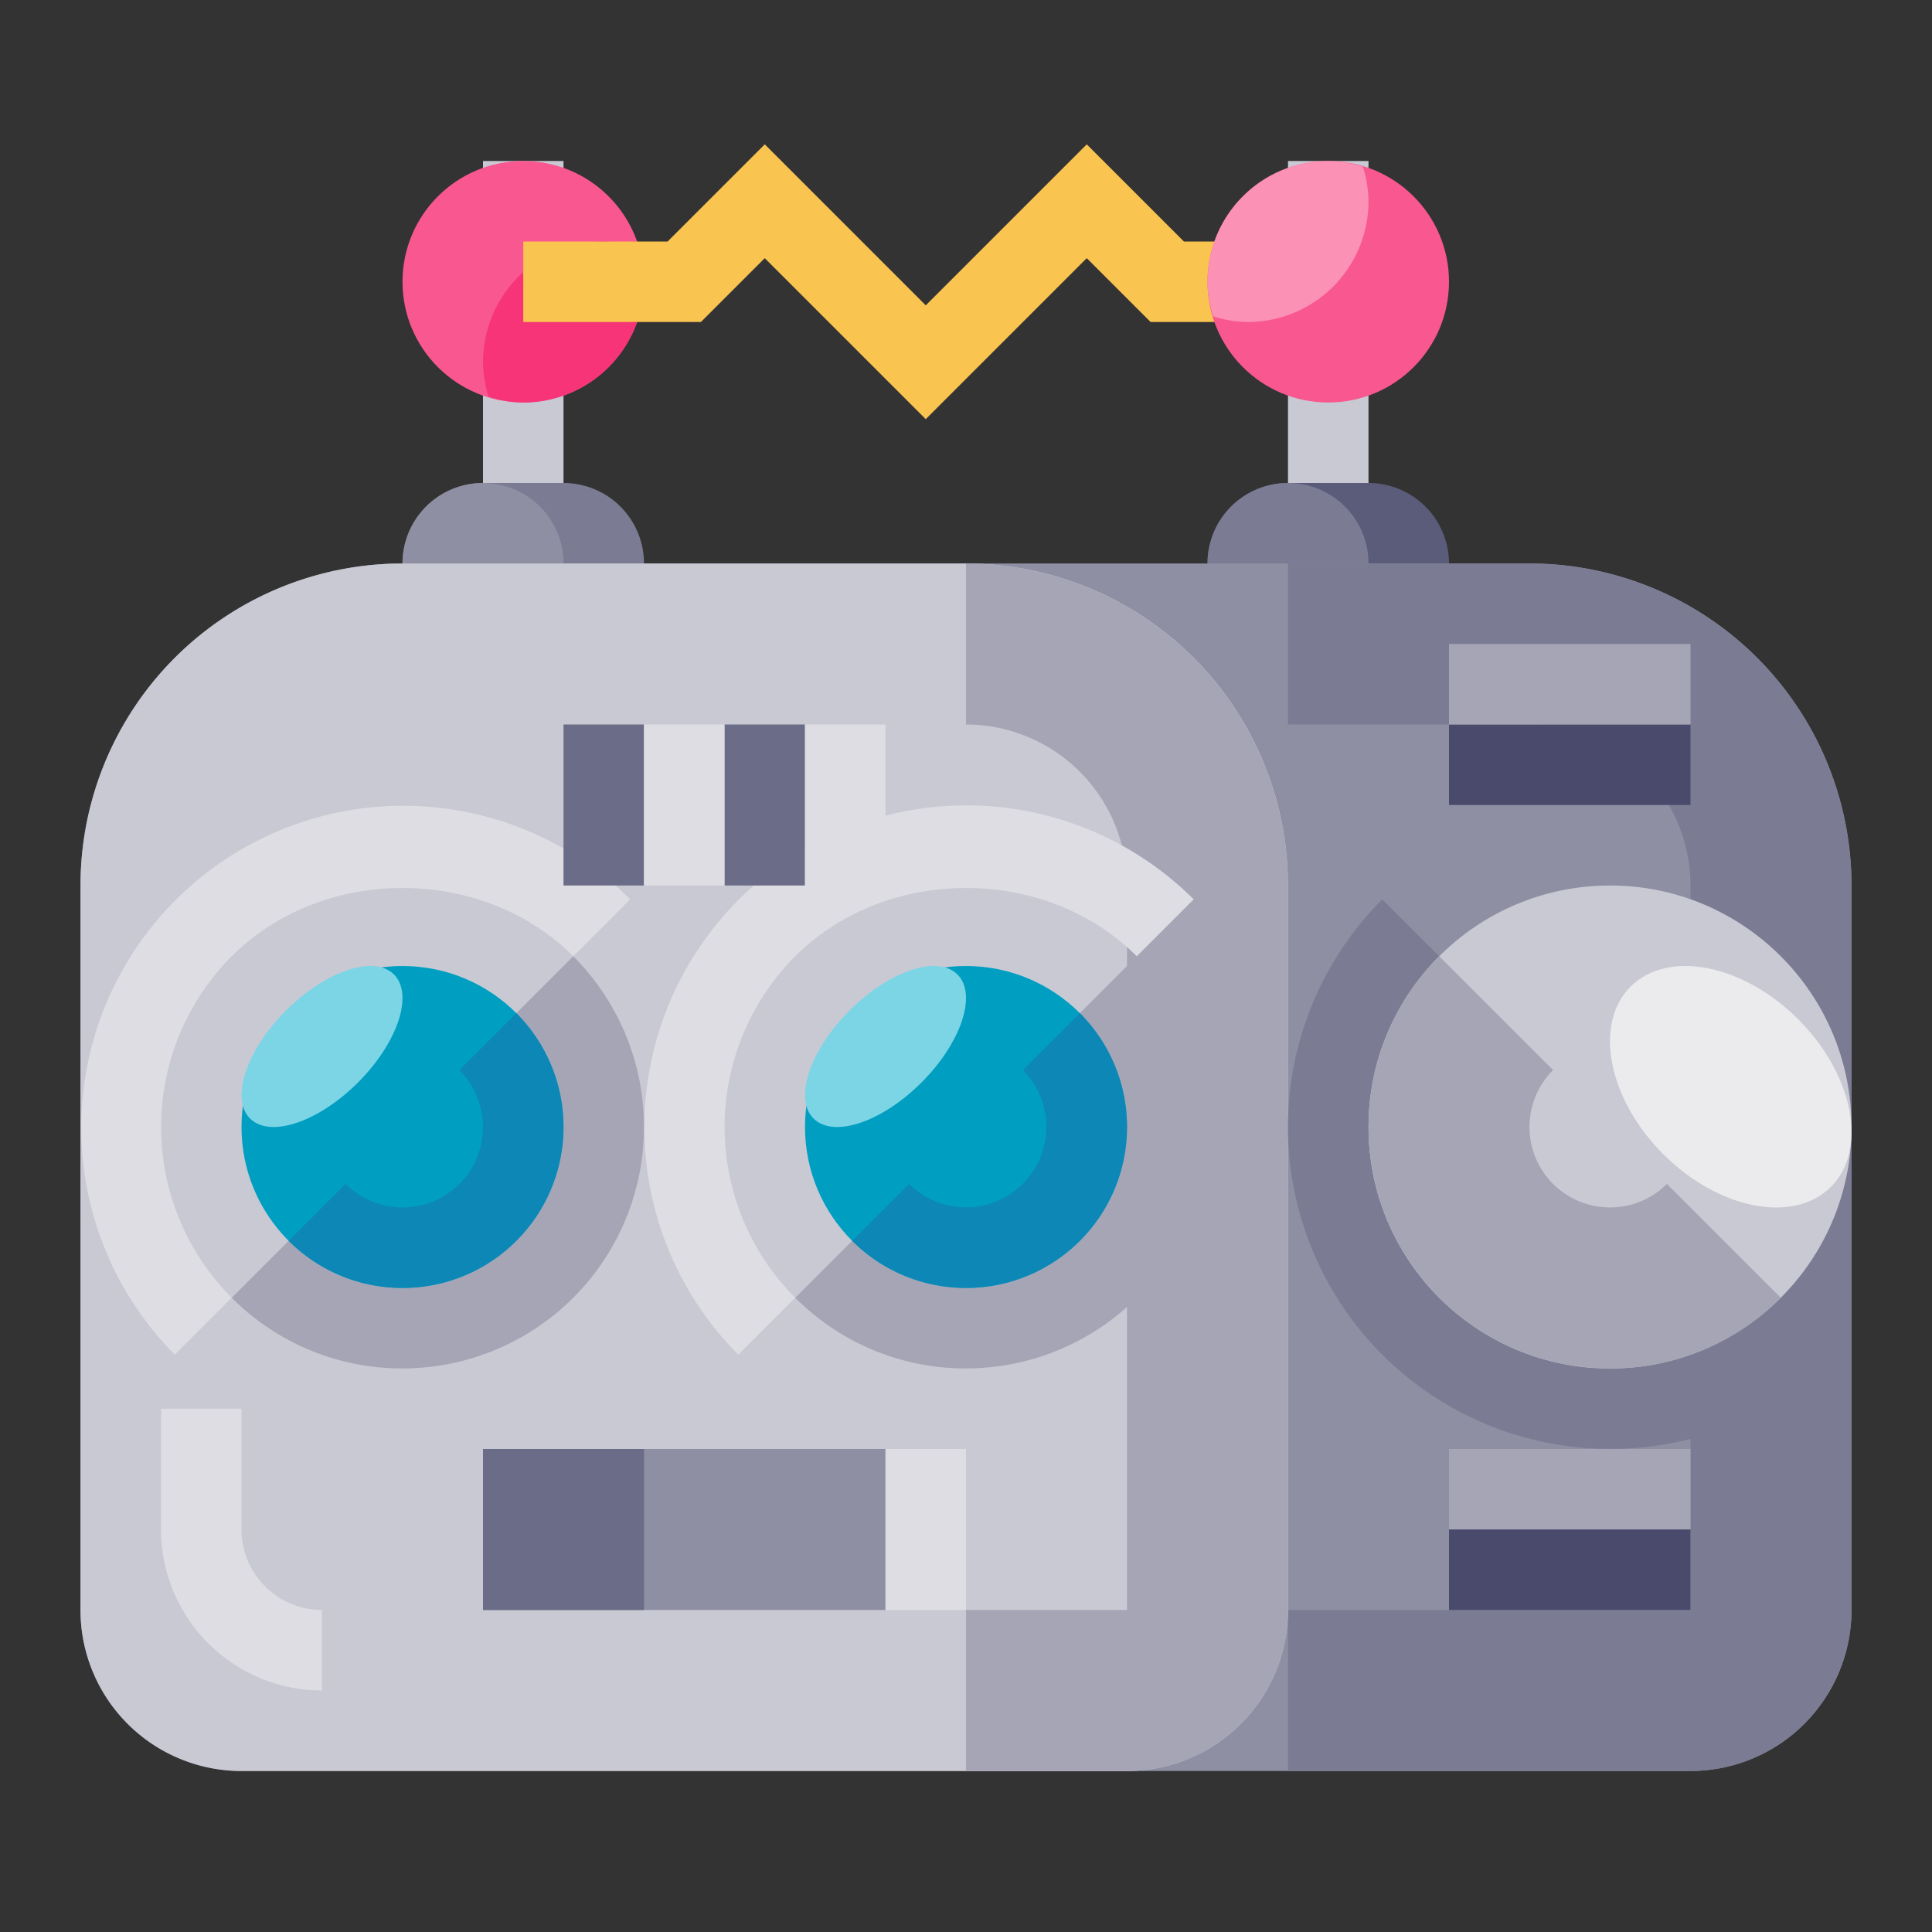 <svg xmlns="http://www.w3.org/2000/svg" viewBox="0 0 512 512"><rect x="0" y="0" width="512" height="512" fill="#333333" stroke="none"/><g data-name="Toy Robot"><path style="fill:#c9c9d3" d="M128 42.667h21.333v106.667H128zM341.333 42.667h21.333v106.667h-21.333z"/><path d="M341.333 128h21.334A21.333 21.333 0 0 1 384 149.333v21.334h-64v-21.334A21.333 21.333 0 0 1 341.333 128z" style="fill:#5b5c7a"/><path d="M128 128h21.333a21.333 21.333 0 0 1 21.334 21.333v21.334h-64v-21.334A21.333 21.333 0 0 1 128 128z" style="fill:#7b7c94"/><path d="M128 128a21.333 21.333 0 0 1 21.333 21.333v21.334h-42.666v-21.334A21.333 21.333 0 0 1 128 128z" style="fill:#8e8fa3"/><path d="M341.333 128a21.333 21.333 0 0 1 21.334 21.333v21.334H320v-21.334A21.333 21.333 0 0 1 341.333 128z" style="fill:#7b7c94"/><path d="M106.667 149.333h298.666a85.333 85.333 0 0 1 85.334 85.334v192A42.667 42.667 0 0 1 448 469.333H64a42.667 42.667 0 0 1-42.667-42.666v-192a85.333 85.333 0 0 1 85.334-85.334z" style="fill:#8e8fa3"/><path d="M448 469.333H341.333v-42.666H448v-192A42.716 42.716 0 0 0 405.333 192h-64v-42.667h64a85.424 85.424 0 0 1 85.334 85.334v192A42.716 42.716 0 0 1 448 469.333z" style="fill:#7b7c94"/><path d="M256 149.333H106.667a85.333 85.333 0 0 0-85.334 85.334v192A42.667 42.667 0 0 0 64 469.333h234.667a42.667 42.667 0 0 0 42.666-42.666v-192A85.333 85.333 0 0 0 256 149.333z" style="fill:#c9c9d3"/><path d="M298.667 469.333H256v-42.666h42.667v-192A42.716 42.716 0 0 0 256 192v-42.667a85.424 85.424 0 0 1 85.333 85.334v192a42.716 42.716 0 0 1-42.666 42.666z" style="fill:#a5a5b6"/><path d="M426.667 383.98a85.313 85.313 0 0 1-60.344-145.647l15.083 15.084a64.071 64.071 0 0 0 0 90.5c24.146 24.125 66.375 24.125 90.521 0L487.01 359a84.734 84.734 0 0 1-60.343 24.98z" style="fill:#7b7c94"/><circle cx="426.667" cy="298.667" r="64" style="fill:#c9c9d3"/><path d="M426.677 362.646h-.02a63.993 63.993 0 0 1-45.24-109.23l30.166 30.167a21.313 21.313 0 0 0 15.084 36.396h.01a21.11 21.11 0 0 0 15.063-6.229l30.187 30.167a63.532 63.532 0 0 1-45.25 18.729z" style="fill:#a5a5b6"/><ellipse cx="458.667" cy="288" rx="25.281" ry="37.529" transform="rotate(-45 458.667 288)" style="fill:#ebebee"/><path d="M106.677 362.646h-.01a63.532 63.532 0 0 1-45.25-18.73L76.5 328.834a42.388 42.388 0 0 0 30.167 12.48h.01a42.662 42.662 0 0 0 30.156-72.813l15.084-15.083a63.98 63.98 0 0 1-45.24 109.229z" style="fill:#a5a5b6"/><circle cx="106.667" cy="298.667" r="42.667" style="fill:#009fc2"/><path d="M46.323 359A85.332 85.332 0 0 1 167.01 238.333l-15.083 15.084c-24.146-24.125-66.375-24.125-90.52 0a64.071 64.071 0 0 0 0 90.5zM195.656 359a85.332 85.332 0 0 1 120.688-120.667l-15.084 15.084c-24.145-24.125-66.375-24.125-90.52 0a64.071 64.071 0 0 0 0 90.5z" style="fill:#dddde3"/><ellipse cx="85.333" cy="277.333" rx="26.979" ry="13.489" transform="rotate(-45 85.333 277.333)" style="fill:#7cd5e5"/><path d="M106.667 341.313a42.54 42.54 0 0 1-30.167-12.48l15.083-15.083a21.331 21.331 0 0 0 30.167-30.167l15.083-15.083a42.646 42.646 0 0 1-30.166 72.813z" style="fill:#0c87b6"/><path d="M256.01 362.646H256a63.532 63.532 0 0 1-45.25-18.73l15.083-15.083A42.388 42.388 0 0 0 256 341.313h.01a42.662 42.662 0 0 0 30.157-72.813l15.083-15.083a63.98 63.98 0 0 1-45.24 109.229z" style="fill:#a5a5b6"/><circle cx="256" cy="298.667" r="42.667" style="fill:#009fc2"/><path d="M256 341.313a42.54 42.54 0 0 1-30.167-12.48l15.084-15.083a21.331 21.331 0 0 0 30.166-30.167l15.084-15.083A42.646 42.646 0 0 1 256 341.313z" style="fill:#0c87b6"/><path style="fill:#4a4b6c" d="M384 192h64v21.333h-64z"/><path style="fill:#a5a5b6" d="M384 170.667h64V192h-64zM384 384h64v21.333h-64z"/><path style="fill:#4a4b6c" d="M384 405.333h64v21.333h-64z"/><path style="fill:#8e8fa3" d="M128 384h106.667v42.667H128z"/><path style="fill:#6b6c87" d="M128 384h42.667v42.667H128zM149.333 192h21.333v42.667h-21.333zM192 192h21.333v42.667H192z"/><path style="fill:#dddde3" d="M170.667 192H192v42.667h-21.333zM213.333 192h21.333v42.667h-21.333z"/><circle cx="138.667" cy="74.667" r="32" style="fill:#f9578f"/><path d="M128 96a31.626 31.626 0 0 0 1.495 9.172 31.627 31.627 0 0 0 9.172 1.495 32 32 0 0 0 32-32 31.627 31.627 0 0 0-1.495-9.172A31.626 31.626 0 0 0 160 64a32 32 0 0 0-32 32z" style="fill:#f73478"/><path style="fill:#f9c450" d="m245.333 111.083-42.666-42.666-16.917 16.916h-47.083V64h38.25l25.75-25.75 42.666 42.667L288 38.25 313.75 64h16.917v21.333h-25.75L288 68.417l-42.667 42.666z"/><circle cx="352" cy="74.667" r="32" style="fill:#f9578f"/><path d="M320 74.667a31.626 31.626 0 0 0 1.495 9.172 31.626 31.626 0 0 0 9.172 1.494 32 32 0 0 0 32-32 31.627 31.627 0 0 0-1.495-9.172A31.626 31.626 0 0 0 352 42.667a32 32 0 0 0-32 32z" style="fill:#fb91b5"/><ellipse cx="234.667" cy="277.333" rx="26.979" ry="13.489" transform="rotate(-45 234.667 277.333)" style="fill:#7cd5e5"/><path style="fill:#dddde3" d="M234.667 384H256v42.667h-21.333zM85.333 448a42.716 42.716 0 0 1-42.666-42.667v-32H64v32a21.354 21.354 0 0 0 21.333 21.334z"/></g></svg>